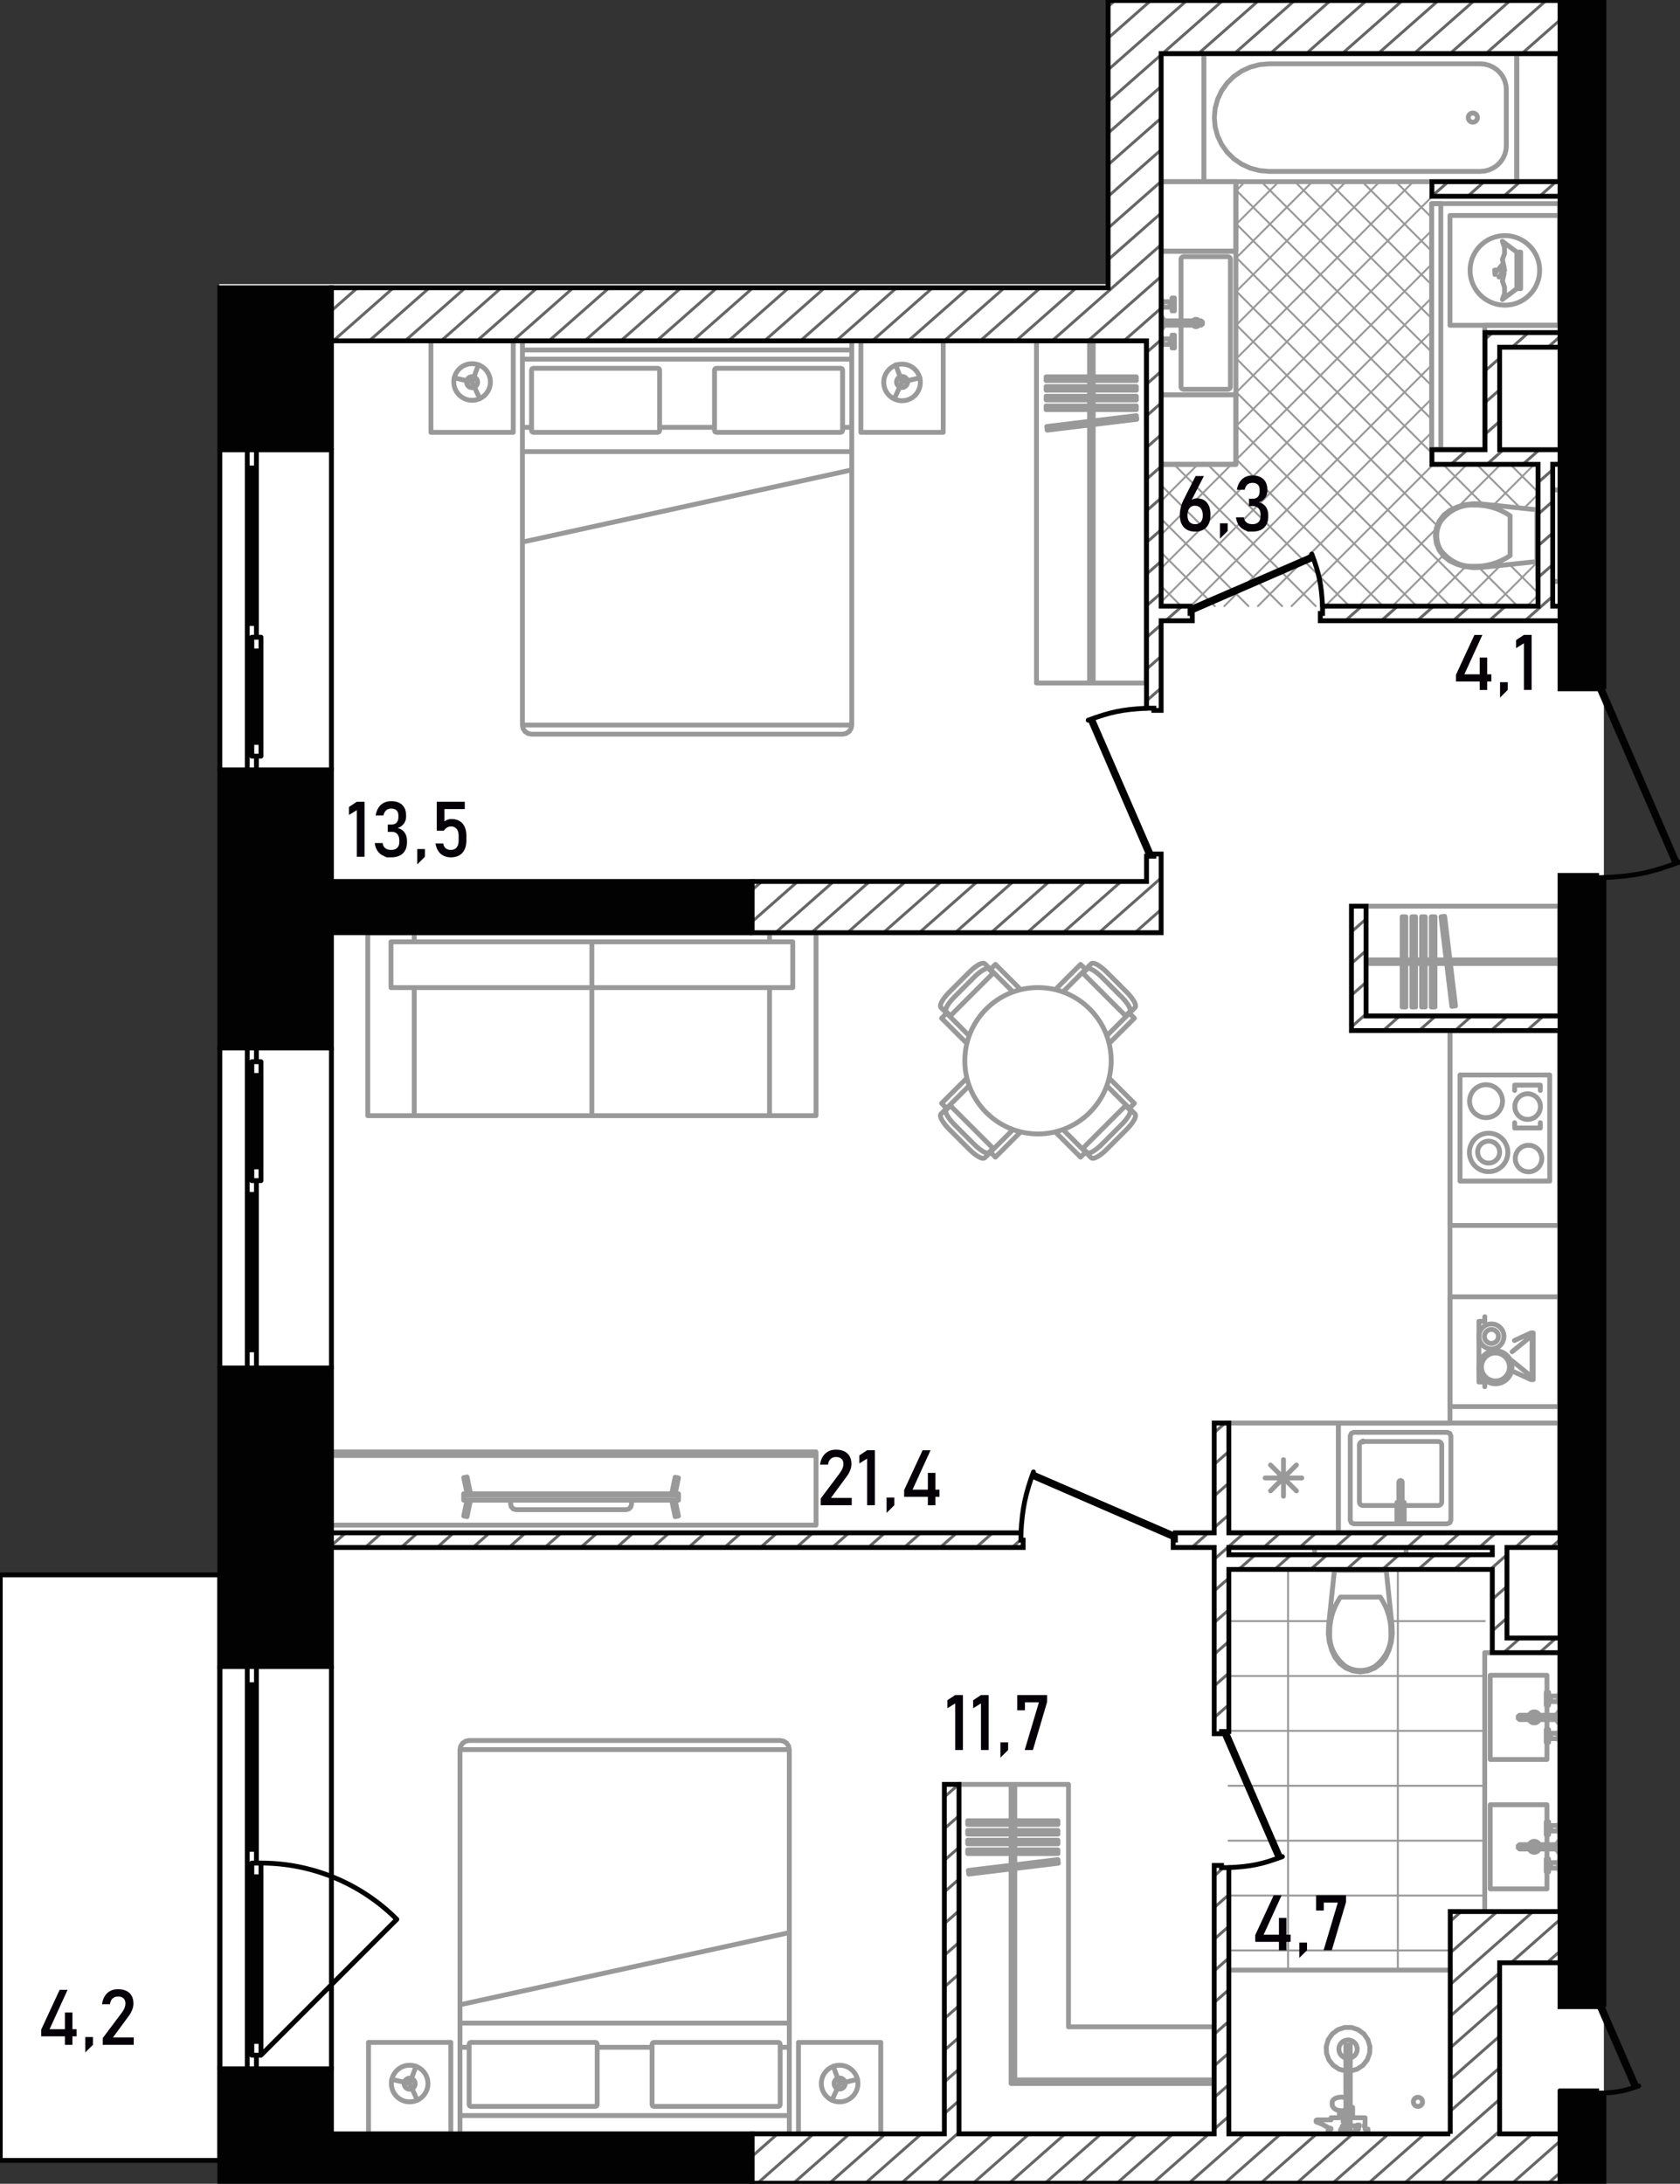 <svg version="1.1" id="_x31_04_1_" xmlns="http://www.w3.org/2000/svg" x="0" y="0" viewBox="0 0 346.963 451.006" xml:space="preserve"><rect x="0" y="0" width="346.963" height="451.006" fill="#333333" stroke="none"/><style>.st0,.st1{fill-rule:evenodd;clip-rule:evenodd}.st0{fill:#fff}.st1{stroke:#999;stroke-width:.4}.st1,.st2,.st3{fill:none;stroke-linecap:round;stroke-linejoin:round;stroke-miterlimit:3}.st2{fill-rule:evenodd;clip-rule:evenodd;stroke:#999}.st3{stroke:#020203}.st5,.st6,.st7{fill-rule:evenodd;clip-rule:evenodd}.st5{stroke:#020203;stroke-linecap:round;stroke-linejoin:round;stroke-miterlimit:3;fill:none}.st6,.st7{fill:#020203}.st7{fill:none;stroke:#666;stroke-width:.6;stroke-miterlimit:22.926}.st9{fill:#050008}</style><path class="st0" d="M228.577 0v58.677H45.286v266.5H.161v121h45.125v4.721h285.958V0z"/><g id="mebel_1_"><path class="st1" d="M253.736 402.816h45.721m-45.721-11.336h52.901m-52.901-11.336h52.901m-52.901-11.336h52.901m-52.901-11.336h52.901m-52.901-11.336h52.901m-52.901-11.335h20.752m12.908 0h19.24m-17.948 72.076v-82.752m-22.672 82.752v-82.752M315.374 125.18l2.221-2.22m-9.168 2.22l9.168-9.167m-16.115 9.167l8.407-8.406m-15.354 8.406l8.138-8.138m12.042-12.04l2.882-2.882m-30.009 23.06l10.465-10.465m10.378-10.377l8.442-8.441m-36.232 29.283l15.986-15.985m4.56-4.56l8.739-8.738m-36.232 29.283l29.285-29.284m-36.231 29.284l29.284-29.284m-36.232 29.284l35.88-35.879m-42.826 35.879l42.826-42.827m-49.773 42.827l49.773-49.773m-55.923 48.976l55.923-55.923m-55.923 48.976l55.923-55.922m-55.923 48.976l14.594-14.594m.898-.898l40.431-40.431m-55.923 48.975l7.646-7.646m7.846-7.845l40.431-40.43m-55.923 48.975l.7-.7m14.359-14.359l.095-.095m.243-.242l40.526-40.526m-40.432 33.484l36.642-36.641M255.246 67.211l29.694-29.694m-29.694 22.747l22.747-22.747m-22.747 15.799l15.8-15.8m-15.799 8.853l8.853-8.853m-8.853 1.906l1.906-1.906m38.525.462l-.461-.461m.461 7.408l-7.409-7.409m7.409 14.356l-14.356-14.356m14.356 21.304l-21.303-21.304m21.303 28.251l-28.25-28.25m28.25 35.197l-35.197-35.197m57.114 64.06l-5.68-5.68M295.678 79.66l-40.431-40.431m58.75 65.697l-9.03-9.029m-9.289-9.291l-40.431-40.431m50.983 57.931l-8.209-8.209m-2.343-2.344l-40.431-40.431m62.348 69.294l-5.84-5.84m-11.535-11.535l-44.973-44.973m58.165 65.112l-7.977-7.977m-8.6-8.599l-41.589-41.589m-15.077-15.077l-.063-.063m66.359 73.305l-51.218-51.217m44.271 51.217l-44.272-44.27m37.325 44.27l-37.324-37.324M285.624 125.18l-30.377-30.377M278.677 125.18l-29.284-29.284m22.337 29.284l-29.284-29.284m22.337 29.284l-25.028-25.028m18.081 25.028l-18.081-18.08m11.134 18.08l-11.134-11.134m4.187 11.134l-4.187-4.187"/><path class="st2" d="M239.755 52.442v28.529m0 0l.166.4m-.001 0l.401.166m.001 0h14.358m0 0l.401-.166m0 0l.166-.4m-.001 0V52.442m0 0l-.166-.401m.001 0l-.401-.166m0 0h-14.358m0 0l-.401.166m-.001 0l-.166.401M243.911 53.576v12.678m0 .906v12.678M244.478 80.404h9.069M254.113 79.837V53.575M253.547 53.009h-9.069M244.478 80.404a.566.566 0 01-.567-.566M254.113 79.837a.566.566 0 01-.567.566M253.547 53.009c.313 0 .567.254.567.567M243.911 53.576c0-.312.254-.567.567-.567M247.607 67.16a.755.755 0 01-1.209 0h1.209zm-1.209-.906a.753.753 0 011.209 0h-1.209zM240.283 67.16v-.907m0 0h7.748m0 0l.301.256m0 0v.395m0 0l-.3.256m0 0h-7.749M240.283 65.951v1.512m0 0h-.265m0 0v-1.512m0 0h.265M240.019 65.573v2.268m0 0h-.264m0 0v-2.268m0 0h.264M241.644 63.438h-1.625m0 0v.095m0 0h-.132m0 0v.283m0 0h-.132m0 0v-1.889m0 0h.132m0 0v.283m0 0h.132m0 0v.095m0 0h1.625m0 0v.321m0 0h.416m0 0v-1.077m0 0h.491m0 0v2.645m0 0h-.491m0 0v-1.077m0 0h-.416m0 0v.321M241.644 69.975h-1.625m0 0v-.094m0 0h-.132m0 0v-.284m0 0h-.132m0 0v1.89m0 0h.132m0 0v-.284m0 0h.132m0 0v-.094m0 0h1.625m0 0v-.322m0 0h.416m0 0v1.077m0 0h.491m0 0v-2.645m0 0h-.491m0 0v1.077m0 0h-.416m0 0v-.321M242.059 62.625l.072.072M242.059 63.117l.072-.072M241.644 62.625v.492M240.019 62.305v1.133M239.887 63.533V62.21M242.059 70.788l.072-.072M242.059 70.296l.072.072M241.644 70.788v-.491M240.019 71.109v-1.134M239.887 69.881v1.322M242.551 62.871a.246.246 0 11-.492 0 .246.246 0 01.492 0zM242.551 70.542a.246.246 0 01-.492 0 .246.246 0 01.492 0zM313.249 11.066h-64.615m0 0v26.45m0 0h64.615m0 0v-26.45M305.71 35.401l.935-.081m0 0l.907-.238m0 0l.85-.39m0 0l.769-.529m0 0l.664-.652m0 0l.539-.756m0 0l.396-.835m0 0l.243-.891m0 0l.082-.918m0 0V18.472m0 0l-.082-.918m0 0l-.243-.891m0 0l-.396-.835m0 0l-.539-.756m0 0l-.664-.652m0 0l-.769-.529m0 0l-.85-.389m0 0l-.907-.239m0 0l-.935-.081m0 0h-43.615m0 0l-1.963.169m0 0l-1.904.501m0 0l-1.786.819m0 0l-1.615 1.11m0 0l-1.394 1.37m0 0l-1.13 1.586m0 0l-.833 1.755m0 0l-.51 1.87m0 0l-.172 1.93m0 0l.172 1.928m0 0l.51 1.871m0 0l.833 1.755m0 0l1.13 1.586m0 0l1.394 1.37m0 0l1.615 1.11m0 0l1.786.819m0 0l1.904.501m0 0l1.963.169m0 0h43.615M305.125 24.292a.945.945 0 11-1.89 0 .945.945 0 011.89 0zM302.603 117.035l-1.645-.469m0 0l-1.552-.718m0 0l-1.23-.968m0 0l-.943-1.248m0 0l-.593-1.448m0 0l-.206-1.551m0 0l.206-1.551m0 0l.593-1.448m0 0l.943-1.248m0 0l1.23-.968m0 0l1.552-.718m0 0l1.645-.469m0 0l1.697-.207m0 0l1.71.059m0 0l11.585 1.223m0 0v10.654m0 0l-11.585 1.223m0 0l-1.71.059m0 0l-1.697-.207M311.873 106.517v4.117M311.873 110.633v4.116M296.719 110.633a5.738 5.738 0 01.887-3.063M297.606 107.57c1.723-2.217 4.238-3.414 6.83-3.249M304.436 104.321c2.609-.07 5.185.69 7.437 2.195M311.873 114.75c-2.252 1.506-4.828 2.266-7.437 2.195M304.436 116.945c-2.591.165-5.107-1.031-6.83-3.248M297.606 113.697a5.743 5.743 0 01-.887-3.063M317.594 105.985v9.295m0 0h-.189m0 0v-9.295m0 0h.189M317.594 120.08v-18.894M322.129 120.08v-18.894M317.594 120.08h4.534M317.594 101.186h4.534M299.457 406.877h-45.721M253.736 406.877v33.819M293.789 434.083a.945.945 0 11-1.89 0 .945.945 0 011.89 0zM278.863 427.713l1.397-.372m0 0l1.209-.793m0 0l.898-1.132m0 0l.496-1.358m0 0l.043-1.445m0 0l-.414-1.385m0 0l-.828-1.184m0 0l-1.159-.864m0 0l-1.372-.455m0 0h-1.446m0 0l-1.372.455m0 0l-1.159.864m0 0l-.829 1.184m0 0l-.413 1.385m0 0l.043 1.445m0 0l.496 1.358m0 0l.898 1.132m0 0l1.209.793m0 0l1.396.372m0 0v5.538m0 0l-.455-.108m0 0l-.489-.037m0 0l-.489.037m0 0l-.456.108m0 0l-.391.172m0 0l-.3.225m0 0l-.189.261m0 0l-.064.281m0 0v.402m0 0l.019.12m0 0l.064.278m0 0l.054.103m0 0l.182.251m0 0l.077.071m0 0l.274.204m0 0l.357.157m0 0l.195.052m0 0l.251.059m0 0l.019.688m0 0l.009.796m0 0h-1.728m0 0v.435m0 0h-2.872m0 0l-.16.059m0 0l-.083.148m0 0l.034.167m0 0l.133.105m0 0l.485.158m0 0l.726.314m0 0l1.008.574m0 0l.729.258m0 0v.125m0 0h-.605m0 0v.982m0 0h2.57m0 0v-.877m0 0l.062-.038m0 0l.033-.034m0 0l.025-.04m0 0l.278-.673m0 0h.697m0 0v1.36m0 0h-1.057m0 0v.302m0 0h3.022m0 0v-.302m0 0h-1.058m0 0v-1.36m0 0h1.436m0 0v-.151m0 0h.416m0 0v.302m0 0h-.151m0 0v.529m0 0h-.605m0 0v.982m0 0h2.57m0 0v-.982m0 0h-.605m0 0v-.529m0 0h-.151m0 0v-.302m0 0h.151m0 0v-1.512m0 0h-2.57m0 0v-2.154m0 0h-.082m0 0h-.093m0 0h-.124m0 0h-.149m0 0h-.043m0 0v-7.504M277.466 436.804h.491M277.954 435.316l.002.001M277.956 435.847l-.002.001M276.667 435.904l.345.026M277.012 435.93l.345-.026M276.596 435.887l.071.017M277.677 435.828l.197-.052M277.357 435.904l.321-.077M277.873 435.776l.083-.036M277.427 435.887l-.019.688M277.408 436.575l-.019 1.596M278.863 427.713v-5.343M277.956 427.713v-5.343M278.863 422.37h-.907M278.863 439.034v-3.816M277.956 433.251v5.783M279.354 436.804h-.491M277.466 437.371v-1.493M277.956 425.036a1.89 1.89 0 11.907 0M274.54 339.117l.469 1.645m0 .001l.718 1.551m0 0l.968 1.23m0-.001l1.248.943m0 .001l1.448.594m0 0l1.551.205m0 0l1.551-.205m0 0l1.447-.594m0 0l1.249-.943m0-.001l.967-1.23m0 .001l.719-1.551m0 0l.469-1.645m0-.001l.207-1.698m0 0l-.059-1.709m0 .001l-1.223-11.585m0 0h-10.654m0 0l-1.223 11.585m0 0l-.06 1.709m0-.001l.208 1.698M285.058 329.847h-4.116M280.941 329.847h-4.116M284.005 344.114a5.752 5.752 0 01-3.063.887M287.253 337.284c.165 2.591-1.031 5.107-3.248 6.83M285.058 329.847c1.505 2.253 2.266 4.828 2.195 7.437M274.63 337.284c-.07-2.609.69-5.185 2.195-7.437M277.878 344.114c-2.217-1.723-3.413-4.238-3.248-6.83M280.941 345a5.747 5.747 0 01-3.064-.887M285.589 324.126h-9.295m0 0v.188m0 0h9.295m0 0v-.188M271.495 324.126h18.893M271.495 319.591h18.893M271.495 324.126v-4.535M290.388 324.126v-4.535M168.528 299.857H68.394m0 0v15.115m0 .001h100.134m0 0v-15.115M168.528 300.613H68.394M118.461 299.857v.755M168.528 299.857v.755M248.634 37.516h-8.879m0 0v-26.45m0 0h8.879m0 0v26.45M313.249 37.516h8.88m0 0v-26.45m0 0h-8.88m0 0v26.45M295.678 92.873h10.958m0 0V67.179m0 0h15.492m0 0V42.051m0 0h-26.45m0 0v50.822M255.247 51.875h-15.492m0 0V37.516m0 0h15.492m0 0v14.359M255.247 95.896h-15.492m0 0V81.537m0 0h15.492m0 0v14.359M85.549 192.63v1.889m0-.001h73.381m-.001 0v-1.889m0 .001h-73.38M85.549 230.416h36.69m-.001 0v-26.45m0-.001h-36.69m.001 0v26.45M122.239 230.416h36.69m0 0v-26.45m0-.001h-36.69m0 0v26.45M158.929 230.416h9.598m0 0V192.63m0 0h-9.598m0 0v1.889m0 9.446v26.45M75.951 230.416h9.598m0 0v-26.45m0-9.448v-1.889m0 .001h-9.598m0 0v37.786M122.239 194.518v9.447m0 0h41.489m0 0v-9.447m0 0h-41.489M122.239 194.518v9.447m0 0H80.75m0 0v-9.447m0 0h41.489M276.407 293.896h-22.671m0 0v22.672m0 0h22.671m0 0v-22.672M265.071 309.011v-7.557M267.743 307.905l-5.343-5.344M268.85 305.233h-7.557M267.743 302.56l-5.343 5.345M279.617 295.813h19.271m0 0l.534.221m0 0l.222.534m0 0v17.382m0 0l-.222.535m0 0l-.534.221m0 0h-19.271m0 0l-.534-.221m0 0l-.222-.535m0 0v-17.382m0 0l.222-.534m0 0l.534-.221M276.407 293.896h45.722M276.407 316.568h45.722M276.407 293.896v22.672M322.129 293.896v22.672M281.506 297.703h15.492M297.755 298.458v11.714M296.998 310.928h-7.002m-1.487 0h-7.002M280.751 310.172v-11.713M281.506 297.703h.108a.108.108 0 00-.108-.108c-.06 0-.108.048-.108.108s.048.108.108.108.108-.048.108-.108h-.108zM296.998 297.703c.417 0 .756.338.756.756M297.755 310.172a.757.757 0 01-.756.756M281.506 310.928a.755.755 0 01-.755-.756M280.751 298.458c0-.417.338-.756.755-.756M288.912 306.095l.1-.24m0 0l.241-.099m0 0l.24.1m0 0l.099.241m0 0v7.476m0 0l-.099.24m0 0l-.241.099m0 0l-.24-.099m0 0l-.1-.24m0 0v-7.478M288.498 311.646h.415m0 0v1.927m0 0l.099.24m0 0l.241.1m0 0l.24-.1m0 0l.1-.24m0 0v-1.927m0 0h.414m0 0v2.456m0 0h-1.509m0 0v-2.456M288.508 310.286h.404m0 0v1.322m0 0h-.404m0 0v-1.322M289.996 310.286v1.322m0 0h-.404m0 0v-1.322m0 0h.404M299.457 290.496v-22.671M322.129 290.496v-22.671M299.457 290.496h22.672M299.457 267.824h22.672M301.535 243.924v-21.916m0 0h18.516m0 0v21.916m0 0h-18.516M312.815 232.966h5.299M318.114 232.966v-1.096M312.815 232.966v-1.096M312.815 224.112h5.299M318.114 225.208v-1.096M312.815 225.208v-1.096M318.42 239.212a2.739 2.739 0 11-5.477 0 2.739 2.739 0 015.477 0zM311.409 237.941a3.968 3.968 0 11-7.935 0 3.968 3.968 0 017.935 0z"/><path class="st2" d="M309.709 237.941a2.268 2.268 0 11-4.536 0 2.268 2.268 0 014.536 0zM318.14 228.539a2.645 2.645 0 11-5.29 0 2.645 2.645 0 015.29 0zM310.305 227.421a3.401 3.401 0 11-6.803 0 3.401 3.401 0 016.803 0zM299.457 253.087v-40.242M322.129 253.087v-40.242M299.457 253.087h22.672M299.457 212.845h22.672M306.636 341.318v53.468M322.129 341.318v53.468M306.636 394.786h15.493M306.636 341.318h15.493M307.77 345.995v17.382M307.77 363.376h11.714M319.484 363.376v-17.382M319.484 345.995H307.77M307.77 372.728v17.382M307.77 390.11h11.714M319.484 390.11v-3.533m0-2.646v-2.059m0-.906v-2.06m0-2.645v-3.533M319.484 372.728H307.77M317.994 354.685a1.134 1.134 0 11-2.269 0 1.134 1.134 0 012.269 0zM317.899 381.873a1.135 1.135 0 01-2.078 0h2.078zm-2.078-.907a1.134 1.134 0 012.079 0h-2.079zM321.6 355.139v-.907m0 0h-7.749m0 0l-.3.256m0 0v.395m0 0l.3.256m0 0h7.749M321.6 353.93v1.511m0-.001h.264m0 0v-1.511m0 .001h-.264M321.864 353.552v2.267m0 0h.265m0 0v-2.267m0 0h-.265M320.24 351.417h1.625m-.001 0v.094m0 0h.132m0 0v.284m0 0h.132m.001 0v-1.889m0 0h-.132m-.001 0v.283m0 0h-.132m0 0v.094m0 0h-1.625m.001 0v.322m0 0h-.416m-.001 0v-1.077m0 0h-.491m0 0v2.644m0 0h.491m0 0v-1.076m0 0h.416m.001 0v.321M320.24 357.954h1.625m-.001 0v-.094m0 0h.132m0 0v-.283m0 0h.132m.001 0v1.889m0 0h-.132m-.001 0v-.283m0-.001h-.132m0 0v-.095m0 0h-1.625m.001 0v-.322m0 .001h-.416m-.001 0v1.078m0 0h-.491m0 0v-2.645m0-.001h.491m0 0v1.076m0 .001h.416m.001 0v-.321M321.6 381.872v-.907m0 .001h-7.749m0 0l-.3.256m0 0v.395m0-.001l.3.256m0 0h7.749M321.6 380.663v1.511m0 .001h.264m0 0v-1.511m0-.001h-.264M321.864 380.286v2.267m0-.001h.265m0 0v-2.267m0 .001h-.265M320.24 378.151h1.625m-.001 0v.094m0 0h.132m0 0v.284m0 0h.132m.001 0v-1.89m0 0h-.132m-.001 0v.283m0 0h-.132m0 0v.095m0 0h-1.625m.001 0v.322m0 0h-.416m-.001 0v-1.078m0 0h-.491m0 0v2.646m0 0h.491m0 0v-1.077m0 0h.416m.001 0v.321M320.24 384.688h1.625m-.001 0v-.095m0 0h.132m0 0v-.283m0 0h.132m.001 0v1.889m0 0h-.132m-.001 0v-.283m0 0h-.132m0 0v-.095m0 0h-1.625m.001 0v-.321m0 0h-.416m-.001 0v1.077m0 0h-.491m0 0v-2.645m0 0h.491m0 0v1.077m0 0h.416m.001 0v-.321M319.823 350.605l-.072.072M319.823 351.096l-.072-.072M320.24 350.605v.49M321.864 350.283v1.134M321.996 351.511v-1.322M319.823 358.766l-.072-.072M319.823 358.275l-.072.072M320.24 358.766v-.491M321.864 359.087v-1.134M321.996 357.859v1.323M319.823 377.338l-.072.072M319.823 377.829l-.072-.072M320.24 377.338v.491M321.864 377.017v1.134M321.996 378.245v-1.323M319.823 385.5l-.072-.072M319.823 385.009l-.072.072M320.24 385.5v-.491M321.864 385.821v-1.133M321.996 384.593v1.322M319.823 350.85a.246.246 0 11-.492 0 .246.246 0 01.492 0zM319.823 358.521a.246.246 0 11-.492 0 .246.246 0 01.492 0zM319.823 377.584a.246.246 0 11-.492 0 .246.246 0 01.492 0zM319.823 385.254a.246.246 0 11-.492 0 .246.246 0 01.492 0zM317.972 55.843a7.18 7.18 0 11-14.36-.001 7.18 7.18 0 0114.36.001zM312.263 282.317a3.412 3.412 0 11-6.823-.001 3.412 3.412 0 016.823.001z"/><path class="st2" d="M311.742 282.317a2.89 2.89 0 11-5.78 0 2.89 2.89 0 015.78 0zM310.599 276.008a2.58 2.58 0 11-5.16 0 2.58 2.58 0 015.16 0z"/><path class="st2" d="M309.464 276.008a1.444 1.444 0 11-2.889.001 1.444 1.444 0 012.889-.001zM177.183 430.305a3.778 3.778 0 11-7.557 0 3.778 3.778 0 017.557 0z"/><path class="st2" d="M174.538 430.305a1.134 1.134 0 11-2.269 0 1.134 1.134 0 012.269 0zM88.385 430.305a3.778 3.778 0 11-7.557 0 3.778 3.778 0 017.557 0z"/><path class="st2" d="M85.74 430.305a1.134 1.134 0 11-2.267 0 1.134 1.134 0 012.267 0zM190.076 78.892a3.78 3.78 0 11-7.558 0 3.78 3.78 0 017.558 0z"/><path class="st2" d="M187.43 78.892a1.134 1.134 0 11-2.269 0 1.134 1.134 0 012.269 0zM101.278 78.892a3.778 3.778 0 11-7.557.001 3.778 3.778 0 017.557-.001z"/><path class="st2" d="M98.632 78.892a1.134 1.134 0 11-2.267 0 1.134 1.134 0 012.267 0zM94.998 361.345h68.015m0 0v75.573m0 0H94.998m0 0v-75.573M96.887 359.456h64.237m0 0l.722.144m0 0l.614.409m0 0l.409.613m0 0l.144.723m0 0H94.998m0 0l.143-.723m0 0l.41-.613m0 0l.613-.409m0 0l.723-.144M94.998 440.696h68.015m0 0v-3.778m0 0H94.998m0 0v3.778M164.902 440.696h17.004m0 0v-18.893m0 0h-17.004m0 0v18.893M93.108 440.696H76.104m0 0v-18.893m0 0h17.004m0 0v18.893M135.051 435.029h25.695m0 0l.267-.111m0 0l.111-.267m0 0v-12.47m0 0l-.111-.267m0 0l-.267-.111m0 0h-25.695m0 0l-.267.111m0 0l-.111.267m0 0v12.47m0 0l.111.267m0 0l.267.111M122.959 435.029H97.265m0 0l-.268-.111m0 0l-.11-.267m0 0v-12.47m0 0l.11-.267m0 0l.268-.111m0 0h25.694m0 0l.268.111m0 0l.11.267m0 0v12.47m0 0l-.11.267m0 0l-.268.111M94.998 422.827h1.889M123.337 422.827h11.336M161.124 422.827h1.889M94.998 417.817h68.015m0 0v-18.686m0 0l-68.015 14.907m0 0v3.779M175.905 149.742h-68.016m0 0V74.169m0 0h68.016m0 0v75.573M174.016 151.631h-64.237m0 0l-.723-.144m0 0l-.613-.41m0 0l-.409-.613m0 0l-.144-.722m0 0h68.015m0 0l-.144.722m0 0l-.409.613m0 0l-.613.41m0 0l-.723.144M175.905 70.391h-68.016m0 0v3.779m0 0h68.016m0 0v-3.779M107.89 70.391h68.016m0 0v1.889m0 0H107.89m0 0v-1.889M106.001 70.391H88.998m0 0v18.893m0 0h17.003m0 0V70.391M177.795 70.391h17.004m0 0v18.893m0 0h-17.004m0 0V70.391M135.852 76.059h-25.695m0 0l-.267.111m0 0l-.111.267m0 0v12.469m0 0l.111.268m0 0l.267.11m0 0h25.695m0 0l.267-.11m0 0l.111-.268m0 0V76.437m0 0l-.111-.267m0 0l-.267-.111M147.944 76.059h25.695m-.001 0l.267.111m.001 0l.111.267m0 0v12.469m0 0l-.111.268m0 0l-.267.11m-.001 0h-25.695m.001 0l-.267-.11m0 0l-.111-.268m0 0V76.437m0 0l.111-.267m0 0l.267-.111M175.905 88.26h-1.889M147.566 88.26H136.23M109.78 88.26h-1.891M175.905 93.27h-68.016m0 0v18.686m0-.001l68.016-14.907m0 0V93.27M214.06 70.391h22.672m0 0v70.661m0 0H214.06m0 0V70.391M225.774 141.051h-.756m0 0V70.39m0 0h.756m0 0v70.661M216.053 77.827h18.626m0 0v.756m0 .001h-18.626m0 0v-.756M216.053 79.832h18.626m0 0v.755m0 .001h-18.626m0 0v-.755M216.053 81.837h18.626m0 0v.756m0 0h-18.626m0 0v-.756M216.053 83.841h18.626m0 0v.756m0 0h-18.626m0 0v-.756M216.188 88.088l18.491-2.241m0-.001l.091.75m0 0l-18.491 2.241m0 .001l-.091-.75M95.761 308.801v1.02m0 0h44.369m0 0v-1.02m0 0H95.761M97.164 309.821l-.709 3.41m0 0l-.68-.141m0 0l.68-3.269m0 0h.709M105.462 309.821v.833m0 0l.152.566m-.001 0l.415.415m0 0l.567.152m.001 0h22.699m0 0l.567-.152m0 0l.414-.415m-.001 0l.152-.566m.001 0v-.833m0 0h-24.966M97.164 308.445l-.709-3.41m0 0l-.68.141m0 0l.68 3.269m0 0h.709M138.726 309.821l.709 3.41m0 0l.68-.141m0 0l-.68-3.269m0 0h-.709M138.726 308.504l.709-3.41m0 0l.68.141m0 0l-.68 3.269m0 0h-.709M95.761 308.504v.297m0 0h44.369m0 0v-.297m0 0H95.761M198.001 440.696v-72.171m0 0h22.672m0 0v50.066m0 0h30.04m0 0v22.105m0 0h-52.712M250.712 429.549v.756m0 0h-41.891m.001 0l.756-.756m0 0h41.135M209.578 429.549l-.756.756m0 0v-61.78m0 0h.756m0 0v61.024M199.857 376.036h18.626m0 0v.755m0 .001h-18.626m0 0v-.755M199.857 378.041h18.626m0 0v.756m0 0h-18.626m0 0v-.756M199.857 380.046h18.626m0 0v.755m0 0h-18.626m0 0v-.755M199.857 382.05h18.626m0 0v.756m0 0h-18.626m0 0v-.756M199.992 386.296l18.491-2.241m0 0l.091.75m0 0l-18.491 2.241m0 0l-.091-.75M248.634 37.516h-8.879m0 0v-26.45m0 0h8.879m0 0v26.45M282.075 209.822v-22.671m0 0h40.054m0 0v22.671m0 0h-40.054M322.129 198.245v.756m0 0H282.15m0 0v-.756m0 0h39.979M289.587 207.966V189.34m0 0h.756m0 0v18.626m0 0h-.756M291.591 207.966V189.34m0 0h.756m.001 0v18.626m0 0h-.756M293.596 207.966V189.34m0 0h.755m0 0v18.626m0 0h-.755M295.601 207.966V189.34m0 0h.756m0 0v18.626m0 0h-.756M299.847 207.831l-2.241-18.491m0 0l.75-.091m0 0l2.241 18.491m0 0l-.75.091M310.277 49.835l.449 1.233m0 0v1.312m0 0l-.449 1.234m0 0l.342 1.472m0 0v1.513m0 0l-.342 1.474m0 0l.45 1.234m0 0v1.314m0 0l-.45 1.234m0 0l2.987-2.231m0 0v-7.558m0 0l-2.987-2.231M313.526 52.067v7.558m0 0h-.261m0 0v-7.558m0 0h.261M314.049 52.067v7.558m0 0h-.262m0 0v-7.558m0 0h.262M308.762 56.686l-.085-.891m-.001 0l.226-.021m0 0l.046.477m0 0l1.142-1.384m0 0l.152.126m0 0l-.53.642m0 0l.081.068m0 0l.611-.74m0 0l.147.12m0 0l-.611.74m0 0l.097.081m0 0l.496-.602m0 0l.131.108m0 0l-.497.601m0 0l.097.08m0 0l.343-.414m0 0l.14.115m0 0l-1.174 1.423M299.457 44.507v22.672m0 0h22.672m0 0V44.507m0 0h-22.672M276.407 316.568h45.722m0 0V212.845m0 0h-22.672m0 0v81.051m0 0h-23.05m0 0v22.672M306.645 286.385v-.963m0 0h-1.205m0 0v-12.524m0 0h1.205m0 0v-.964M316.171 284.921l-.103-.047m-.103-.047l-.104-.048m-.102-.046l-.104-.048m-.103-.047l-.103-.047m-.103-.047l-.103-.047m-.104-.048l-.103-.047m-.102-.046l-.103-.048m-.103-.047l-.103-.047m-.104-.047l-.103-.048m-.102-.047l-.103-.047m-.105-.047l-.103-.047m-.102-.047l-.103-.047m-.103-.047l-.103-.048m-.103-.047l-.104-.047m-.103-.047l-.104-.047m-.102-.047l-.103-.048m-.104-.047l-.103-.047M316.171 275.288l-.103.047m-.103.048l-.104.047m-.102.047l-.104.047m-.103.047l-.103.047m-.103.046l-.103.047m-.104.048l-.103.047m-.102.047l-.103.047m-.103.048l-.103.048m-.104.047l-.103.047m-.102.046l-.103.047m-.105.048l-.103.047m-.102.048l-.103.046m-.103.048l-.103.047m-.103.046l-.104.047m-.103.048l-.104.048m-.102.047l-.103.047m-.104.047l-.103.047M316.171 284.921v-.078m0-.113v-.113m0-.114v-.113m0-.114v-.078m0 0l-.051-.041m-.089-.072l-.088-.071m-.088-.072l-.088-.071m-.087-.072l-.089-.071m-.087-.072l-.088-.071m-.088-.071l-.089-.072m-.089-.071l-.087-.072m-.087-.071l-.089-.072m-.089-.071l-.087-.071m-.087-.072l-.089-.071m-.088-.072l-.088-.071m-.088-.072l-.088-.071m-.088-.072l-.088-.071m-.088-.071l-.088-.072m-.088-.071l-.088-.072m-.089-.071l-.087-.072m-.088-.071l-.088-.072m-.089-.071l-.088-.071m-.087-.072l-.088-.071m-.088-.072l-.088-.071m-.087-.072l-.089-.071m-.088-.072l-.088-.071m-.088-.071l-.051-.042M316.171 275.288v.078m0 .112v.114m0 .114v.113m0 .114v.078m0 0l-.051.042m-.089.071l-.088.071m-.088.072l-.088.071m-.087.072l-.089.071m-.087.072l-.088.071m-.088.071l-.089.072m-.089.07l-.087.072m-.087.072l-.089.072m-.089.071l-.087.072m-.087.071l-.089.072m-.088.07l-.088.071m-.088.073l-.088.071m-.088.071l-.088.071m-.088.073l-.088.071m-.088.071l-.088.072m-.089.071l-.087.072m-.088.071l-.088.072m-.089.072l-.088.071m-.087.071l-.088.072m-.088.071l-.088.071m-.087.072l-.089.072m-.088.071l-.088.072m-.088.07l-.051.042M316.649 275.288v9.634m0 0h-.479m0 0v-.723m0-.001h.238m0 0v-8.188m0 .001h-.238m0 0v-.723m0 0h.479M322.129 37.516h-8.88m0 0v-26.45m0 0h8.88m0 0v26.45M297.568 42.051h-1.889m-.001 0v50.822m0 0h1.889m.001 0V42.051M255.247 51.875h-15.492m0 0V37.516m0 0h15.492m0 0v14.359M255.247 95.896h-15.492m0 0V81.537m0 0h15.492m0 0v14.359M177.084 429.445l-3.68.86m0 0l-1.583 3.431m0 0l1.583-3.431m0 0l-1.306-3.546M80.927 429.445l3.679.86m0 0l1.584 3.431m0 0l-1.584-3.431m0 0l1.306-3.546M189.976 78.032l-3.679.86m0 0l-1.584 3.431m0 0l1.584-3.431m0 0l-1.306-3.546M93.819 78.032l3.679.86m0 0l1.584 3.431m0 0l-1.584-3.431m0 0l1.306-3.546"/><g><path class="st2" d="M232.673 204.883l-4.109-4.109m0-.001l-.426-.407m0 0l-.43-.371m0 0l-.424-.328m0 0l-.403-.276m0 0l-.017-.009m0 .001l-.375-.216m0 0l-.332-.147m0-.001l-.025-.008m0 0l-.281-.075m0 .001l-.028-.004m0-.001l-.22.002m0 0l-.03.002m0 .001l-.029.007m0-.001l-.027.013m0 0l-.154.078m0 0l-.024.018m0 .001l-.012.01m0-.001l-1.133 1.134m0 .001l-1.03-1.029m0-.001l-5.217 5.217m11.114 11.117l5.217-5.218m.001 0l-1.029-1.029m0-.001l1.134-1.134m-.001 0l.011-.011m.001 0l.017-.025m0 0l.078-.154m0 .001l.013-.027m0 0l.008-.029m0-.001l.002-.029m0 0l.001-.221m0 0l-.003-.028m0 .001l-.075-.281m0-.001l-.008-.025m0 0l-.148-.332m0 .001l-.214-.376m0-.001l-.011-.016m0 .001l-.276-.404m0-.001l-.328-.423m0 0l-.371-.429m0 0l-.407-.427M223.525 200.865l9.057 9.057M223.648 200.988l.897-.898M232.458 209.798l.898-.898M228.585 213.918l4.664-4.664M219.528 204.861l4.664-4.663M227.534 201.796l4.117 4.117M224.546 200.091c.354-.354 1.691.409 2.988 1.706M231.65 205.912c1.296 1.296 2.06 2.634 1.705 2.988M196.074 233.264l4.108 4.108m0 0l.427.408m0 0l.43.371m0 0l.423.328m0 0l.404.275m0 0l.016.011m0 0l.376.215m0 0l.332.147m0 0l.024.008m0 0l.281.075m0 0l.029.003m0 0l.22-.001m0 0l.03-.002m0 0l.028-.008m0 0l.027-.012m0 0l.154-.078m0 0l.025-.018m0 0l.011-.011m0 0l1.134-1.133m0 0l1.029 1.029m0 0l5.219-5.218m-11.117-11.114l-5.216 5.217m0 0l1.029 1.029m0 0l-1.135 1.134m0 0l-.01.011m0 0l-.017.025m0 0l-.078.153m0 0l-.013.027m0 0l-.008.03m0 0l-.002.029m0 0l-.001.221m0 0l.003.027m0 0l.074.282m0 0l.009.025m0 0l.147.332m0 0l.215.375m0 0l.01.016m0 0l.276.404m0 0l.329.424m0 0l.371.429m0 0l.407.427M205.222 237.282l-9.057-9.057M205.098 237.158l-.897.898M196.288 228.348l-.897.897M200.161 224.229l-4.663 4.664M209.218 233.285l-4.664 4.664M201.213 236.351l-4.117-4.117M204.2 238.056c-.354.354-1.692-.409-2.988-1.705M197.095 232.234c-1.296-1.296-2.06-2.634-1.705-2.988M200.182 200.773l-4.108 4.109m0 .001l-.408.427m0-.001l-.371.429m.001.001l-.329.423m-.001-.001l-.275.404m0 .001l-.01.016m0 0l-.216.376m0 0l-.146.332m0-.001l-.009.025m0 .001l-.074.281m0 0l-.003.028m.001 0l.001.221m-.001-.001l.002.029m0 .001l.008.029m0 0l.012.027m.001 0l.078.154m-.001-.001l.018.024m0 0l.01.012m.001 0l1.134 1.133m-.001 0l-1.029 1.03m0 .001l5.217 5.217m11.116-11.115l-5.218-5.217m0 0l-1.028 1.029m-.001 0l-1.135-1.134m0-.001l-.01-.01m0 .001l-.026-.018m0 0l-.153-.078m0-.001l-.027-.013m0 .001l-.029-.007m0 0l-.029-.002m.001 0l-.221-.002m-.001 0l-.028.004m0 0l-.281.075m.001-.001l-.025.008m0 .001l-.332.147m-.001 0l-.376.215m.001 0l-.015.01m0-.001l-.405.276m-.001.001l-.423.328m0 0l-.429.371m.001 0l-.427.407M196.165 209.921l9.057-9.057M196.288 209.798l-.897-.898M205.098 200.988l-.897-.898M209.218 204.861l-4.664-4.663M200.161 213.917l-4.663-4.663M197.095 205.912l4.117-4.117M195.39 208.9c-.354-.354.409-1.692 1.705-2.988M201.212 201.795c1.297-1.296 2.635-2.059 2.988-1.705M228.563 237.373l4.109-4.108m0 0l.408-.427m0-.001l.371-.43m0 .001l.328-.424m0 0l.275-.403m0 0l.011-.017m0 0l.215-.375m0 0l.147-.332m0 0l.008-.024m0 0l.075-.282m0 0l.003-.028m0 0l-.001-.22m0 0l-.002-.03m0 0l-.008-.029m0-.001l-.012-.027m0 .001l-.078-.154m0 0l-.018-.024m0 0l-.011-.012m0 0l-1.133-1.133m0 0l1.029-1.03m0 0l-5.218-5.218m-11.115 11.115l5.219 5.218m-.001 0l1.029-1.029m0-.001l1.134 1.134m0 .001l.011.011m0 0l.025.017m0 0l.153.078m0 0l.027.013m0 0l.03.008m0 0l.029.002m0 0l.221.001m0 0l.027-.003m0 0l.281-.075m0-.001l.026-.008m0 .001l.332-.148m0 0l.375-.214m0 0l.016-.011m0 0l.404-.276m0 0l.424-.328m0 0l.429-.371m0 0l.426-.407M232.582 228.225l-9.057 9.057M232.458 228.348l.898.897M223.648 237.158l.897.898M219.528 233.285l4.664 4.664M228.585 224.228l4.664 4.665M231.651 232.234l-4.117 4.117M233.356 229.246c.354.354-.409 1.691-1.705 2.987M227.534 236.35c-1.296 1.296-2.634 2.06-2.988 1.705M229.487 219.073c0 8.348-6.767 15.114-15.114 15.114-8.348 0-15.115-6.766-15.115-15.114 0-8.347 6.767-15.114 15.115-15.114 8.347 0 15.114 6.767 15.114 15.114z"/></g></g><g id="walls_1_"><path class="st3" d="M52.955 427.282h15.492M45.398 427.282h5.668M51.066 427.282h1.889M52.955 344.152h15.492M45.398 344.152h5.668M51.066 344.152h1.889M45.398 344.152v83.13M68.447 344.152v83.13M52.955 344.152v3.779M52.955 347.931h-1.889M51.066 347.931v-3.779M51.066 383.828v-1.889M51.066 381.939h1.889M52.955 381.939v1.889M52.011 347.931v34.008M52.955 347.931v34.008M51.066 381.939v-34.008M52.955 383.828v.945M52.955 384.773h-.944M52.011 384.773v.944M52.011 385.717h-.945M51.066 385.717v-1.889M51.066 427.282v-3.779M51.066 423.503h.945M52.011 423.503v.945M52.011 424.448h.944M52.955 424.448v2.834M53.9 424.448l28.055-28.055M51.066 423.503v-37.786M53.9 387.606v34.008M53.9 384.773v2.833M53.9 387.606h-1.889M52.011 387.606v-2.833M52.011 384.773H53.9M52.011 424.448v-2.834M52.011 421.614H53.9M53.9 421.614v2.834M53.9 424.448h-1.889M52.011 421.614v-34.008M53.9 387.606v34.008M52.955 387.606v34.008M53.9 384.773a39.675 39.675 0 0128.055 11.621M51.066 344.152h1.889M51.066 344.152h1.889M45.398 344.152h5.668M52.955 344.152h15.492M51.066 427.282h1.889M51.066 427.282h1.889M45.398 427.282h5.668M52.955 427.282h15.492M45.398 344.152h23.049"/><g><path class="st3" d="M52.955 216.435h15.492M45.398 216.435h5.668M51.066 216.435h1.889M52.955 282.561h15.492M45.398 282.561h5.668M51.066 282.561h1.889M45.398 282.561v-66.126M68.447 282.561v-66.126M52.955 282.561v-3.779M52.955 278.782h-1.889M51.066 278.782v3.779M51.066 244.774v1.889M51.066 246.663h1.889M52.955 246.663v-1.889M52.011 278.782v-32.119M52.955 278.782v-32.119M51.066 246.663v32.119M52.955 244.774v-.944M52.955 243.83h-.944M52.011 243.83v-.945M52.011 242.885h-.945M51.066 242.885v1.889M51.066 216.435v3.778M51.066 220.213h.945M52.011 220.213v-.945M52.011 219.268h.944M52.955 219.268v-2.833M51.066 220.213v22.672M53.9 240.995v-18.892M53.9 243.83v-2.834M53.9 240.995h-1.889M52.011 240.995v2.835M52.011 243.83H53.9M52.011 219.268v2.834M52.011 222.102H53.9M53.9 222.102v-2.834M53.9 219.268h-1.889M52.011 222.102v18.893M53.9 240.995v-18.892M52.955 240.995v-18.892M51.066 282.561h1.889M51.066 282.561h1.889M45.398 282.561h5.668M52.955 282.561h15.492M51.066 216.435h1.889M51.066 216.435h1.889M45.398 216.435h5.668M52.955 216.435h15.492M45.398 216.435h23.049"/></g><g><path class="st3" d="M52.955 158.999h15.492M45.398 158.999h5.668M51.066 158.999h1.889M52.955 92.873h15.492M45.398 92.873h5.668M51.066 92.873h1.889M45.398 92.873v66.126M68.447 92.873v66.126M52.955 92.873v3.779M52.955 96.652h-1.889M51.066 96.652v-3.779M51.066 130.659v-1.889M51.066 128.77h1.889M52.955 128.77v1.889M52.011 96.652v32.118M52.955 96.652v32.118M51.066 128.77V96.652M52.955 130.659v.945M52.955 131.604h-.944M52.011 131.604v.945M52.011 132.549h-.945M51.066 132.549v-1.89M51.066 158.999v-3.778M51.066 155.221h.945M52.011 155.221v.944M52.011 156.165h.944M52.955 156.165v2.834M51.066 155.221v-22.672M53.9 134.438v18.893M53.9 131.604v2.834M53.9 134.438h-1.889M52.011 134.438v-2.834M52.011 131.604H53.9M52.011 156.165v-2.834M52.011 153.331H53.9M53.9 153.331v2.834M53.9 156.165h-1.889M52.011 153.331v-18.893M53.9 134.438v18.893M52.955 134.438v18.893M51.066 92.873h1.889M51.066 92.873h1.889M45.398 92.873h5.668M52.955 92.873h15.492M51.066 158.999h1.889M51.066 158.999h1.889M45.398 158.999h5.668M52.955 158.999h15.492M45.398 92.873h23.049"/></g><path class="st3" d="M45.398 325.259H.054m0 0v120.916m0 0h45.344m0 0V325.259"/><path d="M155.332 192.629H68.448v23.805h-23.05v-57.435h23.05v23.05h86.884v10.58h0zM322.183.108h9.068V141.8h-1.511v.454h-7.557V.108h0zm0 431.708h7.557v.453h1.511v18.629h-9.068v-19.082h0zm-166.851 19.082H45.398v-23.616h23.05v13.414h86.884v10.202h0zM68.448 92.873h-23.05V59.432h23.05v33.441h0zm253.735 87.923v233.638h7.557v-.453h1.511V181.249h-1.511v-.453h-7.557 0zM68.448 344.152h-23.05V282.56h23.05v61.592z" fill-rule="evenodd" clip-rule="evenodd" fill="#020203" stroke="#020203" stroke-miterlimit="3"/><path class="st0" d="M68.448 319.591v-3.023h142.407v1.511h.453v1.512H68.448zM236.786 70.39v-.001H68.448V59.432h160.403V.108H322.183v10.958h-82.374V125.18h5.97v1.512h.453v1.511h-6.423v18.515h-1.512v-.453h-1.511V70.39zm62.725 370.306v-45.911h22.672v10.581h-12.47v35.33h12.47v10.202H155.332v-10.202h39.7v-72.172h3.023v72.172h52.712v-55.437h1.511v.454h1.512v54.983h45.721zM155.332 182.049v10.58h84.477v-16.248h-1.512v.453h-1.511v5.215h-81.454zm88.472 134.519h6.963v-22.672h3.023v22.672h68.392v3.023h-10.957v18.704h10.958v3.023h-13.981v-17.193H253.79V357.6h-1.512v.453h-1.511v-38.462h-8.474v-1.512h.453v-1.511h1.058zm64.398 3.023H253.79v1.511h54.412v-1.511zm13.981-279.052v-3.023h-26.451v3.023h26.451zM306.69 68.69v3.023h.001v21.16h-10.958v3.023H317.65v29.284h-44.513v1.512h-.453v1.511h49.5v-3.023h-1.512V95.896h1.512v-3.023h-12.471v-21.16h12.47V68.69H306.69zm15.493 141.132v3.022h-43.076V187.15h3.022v22.672h40.054zm0 203.101zm0 18.893"/><g><path class="st5" d="M338.434 430.801c-2.895 1.025-4.119 1.26-7.182 1.469"/><path class="st6" d="M338.529 430.751l-7.278-16.77-1.573-.083.061.536 7.366 16.891z"/><g><path class="st5" d="M264.849 383.44c-4.294 1.602-6.482 2.038-11.06 2.273"/><path class="st6" d="M264.948 383.403L253.79 357.6h-1.512v.453l11.283 25.95z"/><g><path class="st5" d="M213.441 304c-1.663 4.473-2.338 7.707-2.586 12.568"/><path class="st6" d="M213.474 303.909l-.599 1.388 29.418 12.782h.453v-1.51z"/></g></g><g><path class="st5" d="M346.801 178.055c-6.026 2.247-9.127 2.866-15.55 3.194"/><path class="st6" d="M346.909 178.008L331.251 141.8h-1.512v.455l15.783 36.353z"/><g><path class="st5" d="M224.742 148.738c4.617-1.714 7.125-2.221 12.044-2.472"/><path class="st6" d="M224.652 148.776l12.133 28.058h1.512v-.453l-12.258-28.205z"/></g><g><path class="st5" d="M270.924 114.425c1.542 4.118 1.988 6.366 2.211 10.755"/><path class="st6" d="M270.889 114.322l-25.11 10.858v1.512h.453l25.257-10.983z"/></g></g></g><g><path class="st7" d="M73.64 59.61l-5.05 4.45M81.07 59.61L68.64 70.56M88.49 59.61L76.06 70.56M95.91 59.61L83.48 70.56M103.34 59.61L90.91 70.56M110.75 59.61L98.32 70.56M118.18 59.61l-12.43 10.95M125.6 59.61l-12.43 10.95M133.02 59.61l-12.43 10.95M140.45 59.61l-12.43 10.95M147.87 59.61l-12.43 10.95M155.29 59.61l-12.44 10.95M230.06.28l-1.06.93M162.71 59.61l-12.43 10.95M237.48.28L229 7.75M170.13 59.61L157.7 70.56M244.91.28L229 14.29M177.56 59.61l-12.43 10.95M252.33.28L229 20.83M184.98 59.61l-12.43 10.95M239.95 17.72L229 27.37M259.75.28l-12.44 10.96M192.4 59.61l-12.43 10.95M239.95 24.26L229 33.9M267.17.28l-12.44 10.96M199.82 59.61l-12.43 10.95M239.95 30.8L229 40.44M274.59.28l-12.44 10.96M207.24 59.61l-12.43 10.95M239.95 37.34L229 46.98M282.02.28l-12.45 10.96M214.67 59.61l-12.43 10.95M239.95 43.88L229 53.52M289.44.28L277 11.24M222.09 59.61l-12.43 10.95M296.86.28l-12.44 10.96M239.95 50.41l-22.87 20.15M304.29.28l-12.44 10.96M239.95 56.96l-15.44 13.6M311.71.28l-12.44 10.96M239.95 63.5l-8.02 7.06M319.13.28l-12.45 10.96M239.95 70.03l-3.02 2.66M322.33 4l-8.22 7.24M239.95 76.57l-3.02 2.66M322.33 10.53l-.8.71M239.95 83.1l-3.02 2.67M298.93 37.69l-3.05 2.69M239.95 89.65l-3.02 2.66M239.95 96.19l-3.02 2.66M306.35 37.69l-3.43 3.02M239.95 102.72l-3.02 2.66M313.77 37.69l-3.42 3.02M321.19 37.69l-3.43 3.02M157.12 182.22l-1.64 1.45M239.95 109.26l-3.02 2.66M239.95 115.8l-3.02 2.66M164.55 182.22l-9.07 7.99M239.95 122.34l-3.02 2.66M171.97 182.22l-12.01 10.58M308.07 68.87l-1.23 1.08M179.4 182.22l-12.01 10.58M239.95 128.88l-3.02 2.66M243.94 125.36l-3.43 3.02M186.82 182.22l-12.01 10.58M239.95 135.41l-3.02 2.67M315.49 68.87l-3.43 3.02M309.86 73.83l-3.02 2.66M322.33 69.39l-2.84 2.5M194.24 182.22l-12.01 10.58M239.95 141.96l-3.02 2.66M309.86 80.37l-3.02 2.66M201.66 182.22l-12.01 10.58M302.88 93.05l-3.43 3.02M309.86 86.9l-3.02 2.66M209.08 182.22l-12.01 10.58M273.63 125.36l-.35.31M310.3 93.05l-3.42 3.02M216.5 182.22l-12.01 10.58M317.73 93.05l-3.43 3.02M281.05 125.36l-3.43 3.02M322.33 95.53l-.61.54M223.93 182.22l-12.01 10.58M71.22 316.74l-2.63 2.32M320.82 96.86l-3.03 2.67M288.47 125.36l-3.43 3.02M231.35 182.22l-12.01 10.58M78.65 316.74l-3.44 3.03M237.27 177.01l-.34.3M320.82 103.41l-3.03 2.67M295.9 125.36l-3.43 3.02M239.95 181.19l-13.18 11.61M86.07 316.74l-3.44 3.03M320.82 109.95l-3.03 2.66M303.32 125.36l-3.43 3.02M93.5 316.74l-3.44 3.03M239.95 187.72l-5.76 5.08M320.82 116.48l-3.03 2.67M310.74 125.36l-3.42 3.02M100.91 316.74l-3.44 3.03M320.82 123.02l-6.09 5.36M322.33 128.23l-.17.15M108.33 316.74l-3.44 3.03M115.76 316.74l-3.44 3.03M123.18 316.74l-3.44 3.03M130.61 316.74l-3.44 3.03M282.27 189.67l-3.02 2.66M138.03 316.74l-3.44 3.03M145.44 316.74l-3.44 3.03M282.27 196.21l-3.02 2.66M152.87 316.74l-3.44 3.03M282.27 202.75l-3.02 2.66M160.29 316.74l-3.44 3.03M282.27 209.29l-3.02 2.66M167.71 316.74l-3.44 3.03M288.88 210l-3.43 3.02M175.14 316.74l-3.44 3.03M296.31 210l-3.43 3.02M182.56 316.74l-3.44 3.03M303.73 210l-3.43 3.02M189.99 316.74l-3.44 3.03M311.15 210l-3.43 3.02M318.57 210l-3.43 3.02M197.4 316.74l-3.44 3.03M204.82 316.74l-3.44 3.03M211 317.84l-2.19 1.93M252.83 294.07l-1.92 1.69M253.94 299.63l-3.03 2.67M253.94 306.16l-3.03 2.67M249.36 316.74l-3.44 3.03M253.94 312.7l-3.03 2.67M197.8 368.7l-2.62 2.3M256.78 316.74l-5.87 5.17M198.2 374.88l-3.02 2.66M259.05 321.28l-3.43 3.02M264.2 316.74l-3.44 3.03M253.94 325.78l-3.03 2.67M198.2 381.42l-3.02 2.66M266.47 321.28l-3.43 3.02M271.63 316.74l-3.44 3.03M253.94 332.32l-3.03 2.67M198.2 387.96l-3.02 2.66M273.9 321.28l-3.43 3.02M279.05 316.74l-3.44 3.03M253.94 338.86l-3.03 2.67M198.2 394.5l-3.02 2.66M281.32 321.28l-3.43 3.02M286.47 316.74l-3.43 3.03M253.94 345.4l-3.03 2.67M198.2 401.04l-3.02 2.66M253.94 351.93l-3.03 2.67M293.89 316.74l-3.44 3.03M288.74 321.28l-3.43 3.02M198.2 407.57l-3.02 2.66M160.4 440.87l-4.92 4.34M301.31 316.74l-3.44 3.03M296.16 321.28l-3.43 3.02M167.83 440.87l-11.58 10.2M198.2 414.11l-3.02 2.66M308.74 316.74l-3.44 3.03M303.58 321.28l-3.43 3.02M175.25 440.87l-11.58 10.2M198.2 420.65l-3.02 2.66M316.16 316.74l-3.44 3.03M311.37 320.96l-3.79 3.34M322.33 317.84l-2.19 1.93M182.68 440.87l-11.58 10.2M198.2 427.19l-3.02 2.66M311.37 327.5l-3.02 2.66M190.1 440.87l-11.58 10.2M198.2 433.73l-3.02 2.66M252.51 385.89l-1.6 1.41M311.37 334.04l-3.02 2.66M198.2 440.27l-12.26 10.8M253.94 391.16l-3.03 2.67M313.76 338.47l-3.43 3.02M321.18 338.47l-3.43 3.02M253.94 397.7l-3.03 2.67M204.94 440.87l-11.58 10.2M253.94 404.24l-3.03 2.67M212.36 440.87l-11.58 10.2M253.94 410.78l-3.03 2.67M219.78 440.87l-11.57 10.2M253.94 417.32l-3.03 2.67M227.21 440.87l-11.58 10.2M253.94 423.86l-3.03 2.67M234.63 440.87l-11.58 10.2M253.94 430.39l-3.03 2.67M242.05 440.87l-11.58 10.2M301.59 394.96l-1.93 1.7M253.94 436.93l-3.03 2.67M249.47 440.87l-11.58 10.2M309.01 394.96l-9.35 8.23M256.89 440.87l-11.58 10.2M316.43 394.96l-16.77 14.77M264.32 440.87l-11.58 10.2M309.86 407.29l-10.2 8.98M322.33 396.3l-10.48 9.24M271.74 440.87l-11.58 10.2M322.33 402.84l-3.06 2.7M309.86 413.83l-10.2 8.98M279.16 440.87l-11.57 10.2M309.86 420.37l-10.2 8.98M286.59 440.87l-11.58 10.2M309.86 426.9l-10.2 8.99M294 440.87l-11.57 10.2M309.86 433.44l-20.01 17.63M309.86 439.98l-12.59 11.09M316.27 440.87l-11.58 10.2M322.33 442.07l-10.21 9M322.33 448.61l-2.79 2.46"/></g><path d="M68.448 319.591v-3.023h142.407v1.511h.453v1.512H68.448h0zM236.786 70.39v-.001H68.448V59.432h160.403V.108H322.183v10.958h-82.374V125.18h5.97v1.512h.453v1.511h-6.423v18.515h-1.512v-.453h-1.511V70.39h0zm62.725 370.306v-45.911h22.672v10.581h-12.47v35.33h12.47v10.202H155.332v-10.202h39.7v-72.172h3.023v72.172h52.712v-55.437h1.511v.454h1.512v54.983h45.721zM155.332 182.049v10.58h84.477v-16.248h-1.512v.453h-1.511v5.215h-81.454 0zm88.472 134.519h6.963v-22.672h3.023v22.672h68.392v3.023h-10.957v18.704h10.958v3.023h-13.981v-17.193H253.79V357.6h-1.512v.453h-1.511v-38.462h-8.474v-1.512h.453v-1.511h1.058zm64.398 3.023H253.79v1.511h54.412v-1.511h0zm13.981-279.052h-26.451v-3.023h26.451v3.023h0zM306.69 68.69h15.493v3.023h-12.47v21.16h12.471v3.023h-1.512v29.284h1.512v3.023h-49.5v-1.511h.453v-1.512h44.513V95.896h-21.917v-3.023h10.958v-21.16h-.001V68.69h0zm15.493 141.132v3.022h-43.076V187.15h3.022v22.672h40.054zm0 203.101h0zm0 18.893" fill-rule="evenodd" clip-rule="evenodd" fill="none" stroke="#020203" stroke-miterlimit="22.926"/></g><g id="sizes"><path class="st9" d="M75.285 176.944h-1.594v-9.625l-1.617.992v-1.648l1.617-1.078h1.594v11.359zM79.847 177.061l-.727-.348a2.857 2.857 0 01-1.168-1.008c-.295-.439-.48-.97-.559-1.59h1.625c.047.323.148.589.305.797.156.209.357.363.605.465.247.102.537.152.871.152.525 0 .935-.141 1.227-.422.291-.281.438-.677.438-1.188v-.344c0-.567-.139-1.006-.414-1.316-.276-.31-.667-.465-1.172-.465h-.805v-1.516h.805c.442 0 .786-.133 1.031-.398.244-.266.367-.641.367-1.125v-.352c0-.447-.129-.794-.387-1.039-.258-.244-.624-.367-1.098-.367a1.68 1.68 0 00-.727.152c-.214.102-.395.258-.543.469s-.257.476-.324.793H77.58c.104-.619.301-1.15.59-1.594a2.886 2.886 0 011.098-1.008c.442-.229.95-.344 1.523-.344.979 0 1.736.258 2.273.773.536.516.805 1.242.805 2.18v.188c0 .568-.154 1.063-.461 1.484-.308.422-.742.729-1.305.922.619.136 1.1.44 1.441.914.341.475.512 1.078.512 1.813v.188c0 .662-.128 1.227-.383 1.695a2.53 2.53 0 01-1.113 1.07c-.487.245-1.074.367-1.762.367l-.951.002zM86.167 175.35h1.594v1.594l-1.594 1.578v-3.172zM91.593 176.725a2.75 2.75 0 01-1.086-.977c-.279-.427-.465-.939-.559-1.539v-.008h1.594v.008c.057.417.224.741.5.973.275.232.635.348 1.078.348.51 0 .904-.17 1.184-.512.278-.341.418-.821.418-1.441v-.953c0-.614-.14-1.092-.418-1.434-.279-.341-.674-.512-1.184-.512-.276 0-.542.078-.797.234a2.225 2.225 0 00-.672.656h-1.453v-5.984h5.789v1.516h-4.195v2.555a2.262 2.262 0 011.414-.508c.656 0 1.217.136 1.684.406.466.271.82.667 1.063 1.188.242.521.363 1.148.363 1.883v.953c0 .734-.125 1.362-.375 1.883-.25.521-.615.918-1.094 1.191-.479.273-1.055.41-1.727.41-.573 0-1.081-.112-1.527-.336zM300.695 139.361l3.813-8.227h1.641l-3.719 8.133H308v1.477h-7.305v-1.383zm4.898-3.555h1.555v6.688h-1.555v-6.688zM309.796 140.892h1.594v1.594l-1.594 1.578v-3.172zM316.32 142.486h-1.594v-9.625l-1.617.992v-1.648l1.617-1.078h1.594v11.359z"/><g><path class="st9" d="M169.5 309.488l3.961-5.281c.229-.302.407-.615.535-.941.128-.325.191-.629.191-.91v-.016c0-.453-.133-.805-.398-1.055s-.644-.375-1.133-.375c-.464 0-.839.137-1.125.41s-.461.66-.523 1.16v.008h-1.648v-.008c.094-.65.285-1.207.574-1.668s.663-.813 1.121-1.055.987-.363 1.586-.363c.677 0 1.255.116 1.734.348.479.232.844.569 1.094 1.012.25.443.375.977.375 1.602v.008c0 .401-.083.82-.25 1.258s-.398.859-.695 1.266l-3.289 4.469h4.297v1.516H169.5v-1.385zM180.68 310.87h-1.594v-9.625l-1.617.992v-1.648l1.617-1.078h1.594v11.359zM183.102 309.277h1.594v1.594l-1.594 1.578v-3.172zM186.727 307.745l3.813-8.227h1.641l-3.719 8.133h5.57v1.477h-7.305v-1.383zm4.898-3.554h1.555v6.688h-1.555v-6.688z"/></g><g><path class="st9" d="M245.115 109.386c-.474-.269-.835-.659-1.082-1.172s-.371-1.132-.371-1.855v-.008c0-.422.05-.864.148-1.328a7.568 7.568 0 01.641-1.82l2.469-4.891h1.719l-2.898 5.664.008-.281c.13-.245.32-.435.57-.57s.542-.203.875-.203c.589 0 1.094.133 1.516.398s.742.652.961 1.16.328 1.118.328 1.832v.008c0 .729-.124 1.354-.371 1.875s-.609.917-1.086 1.188-1.048.406-1.715.406-1.239-.134-1.712-.403zm2.879-1.598c.273-.313.41-.758.41-1.336v-.008c0-.636-.144-1.126-.43-1.473s-.695-.52-1.227-.52c-.474 0-.841.175-1.102.523s-.391.841-.391 1.477v.008c0 .578.137 1.022.41 1.332s.66.465 1.16.465c.507.001.896-.155 1.17-.468zM251.951 108.077h1.594v1.594l-1.594 1.578v-3.172zM257.716 109.788l-.727-.348c-.485-.232-.874-.567-1.168-1.008s-.48-.97-.559-1.59h1.625c.047.323.148.589.305.797s.358.363.605.465.538.152.871.152c.526 0 .935-.141 1.227-.422s.438-.677.438-1.188v-.344c0-.567-.138-1.007-.414-1.316s-.667-.465-1.172-.465h-.805v-1.516h.805c.442 0 .786-.133 1.031-.398s.367-.641.367-1.125v-.352c0-.448-.129-.794-.387-1.039s-.624-.367-1.098-.367c-.271 0-.513.051-.727.152s-.395.258-.543.469-.257.476-.324.793h-1.617c.104-.62.301-1.151.59-1.594s.655-.778 1.098-1.008.95-.344 1.523-.344c.979 0 1.737.258 2.273.773s.805 1.242.805 2.18v.188c0 .567-.153 1.063-.461 1.484s-.742.729-1.305.922c.62.136 1.101.44 1.441.914s.512 1.078.512 1.813v.188c0 .661-.128 1.227-.383 1.695s-.626.825-1.113 1.07-1.074.367-1.762.367l-.951.002z"/></g><g><path class="st9" d="M198.868 361.426h-1.594v-9.625l-1.617.992v-1.648l1.617-1.078h1.594v11.359zM204.188 361.426h-1.594v-9.625l-1.617.992v-1.648l1.617-1.078h1.594v11.359zM206.61 359.832h1.594v1.594l-1.594 1.578v-3.172zM216.258 351.489l-2.938 9.938h-1.695l2.938-9.844h-2.891v1.633h-1.594v-3.148h6.18v1.421z"/></g><g><path class="st9" d="M259.237 399.656l3.813-8.227h1.641l-3.719 8.133h5.57v1.477h-7.305v-1.383zm4.898-3.555h1.555v6.688h-1.555v-6.688zM268.338 401.187h1.594v1.594l-1.594 1.578v-3.172zM277.987 392.843l-2.938 9.938h-1.695l2.938-9.844h-2.891v1.633h-1.594v-3.148h6.18v1.421z"/></g><g><path class="st9" d="M8.505 419.176l3.813-8.227h1.641l-3.719 8.133h5.57v1.477H8.505v-1.383zm4.899-3.555h1.555v6.688h-1.555v-6.688zM17.607 420.707h1.594v1.594l-1.594 1.578v-3.172zM21.216 420.918l3.961-5.281c.229-.302.407-.615.535-.941.127-.325.191-.629.191-.91v-.016c0-.453-.133-.805-.398-1.055s-.644-.375-1.133-.375c-.464 0-.839.137-1.125.41-.287.273-.461.66-.523 1.16v.008h-1.648v-.008c.094-.65.285-1.207.574-1.668s.662-.813 1.121-1.055c.458-.242.986-.363 1.586-.363.677 0 1.255.116 1.734.348.479.232.844.569 1.094 1.012.25.443.375.977.375 1.602v.008c0 .401-.084.82-.25 1.258a5.417 5.417 0 01-.695 1.266l-3.289 4.469h4.297v1.516h-6.406v-1.385z"/></g></g></svg>